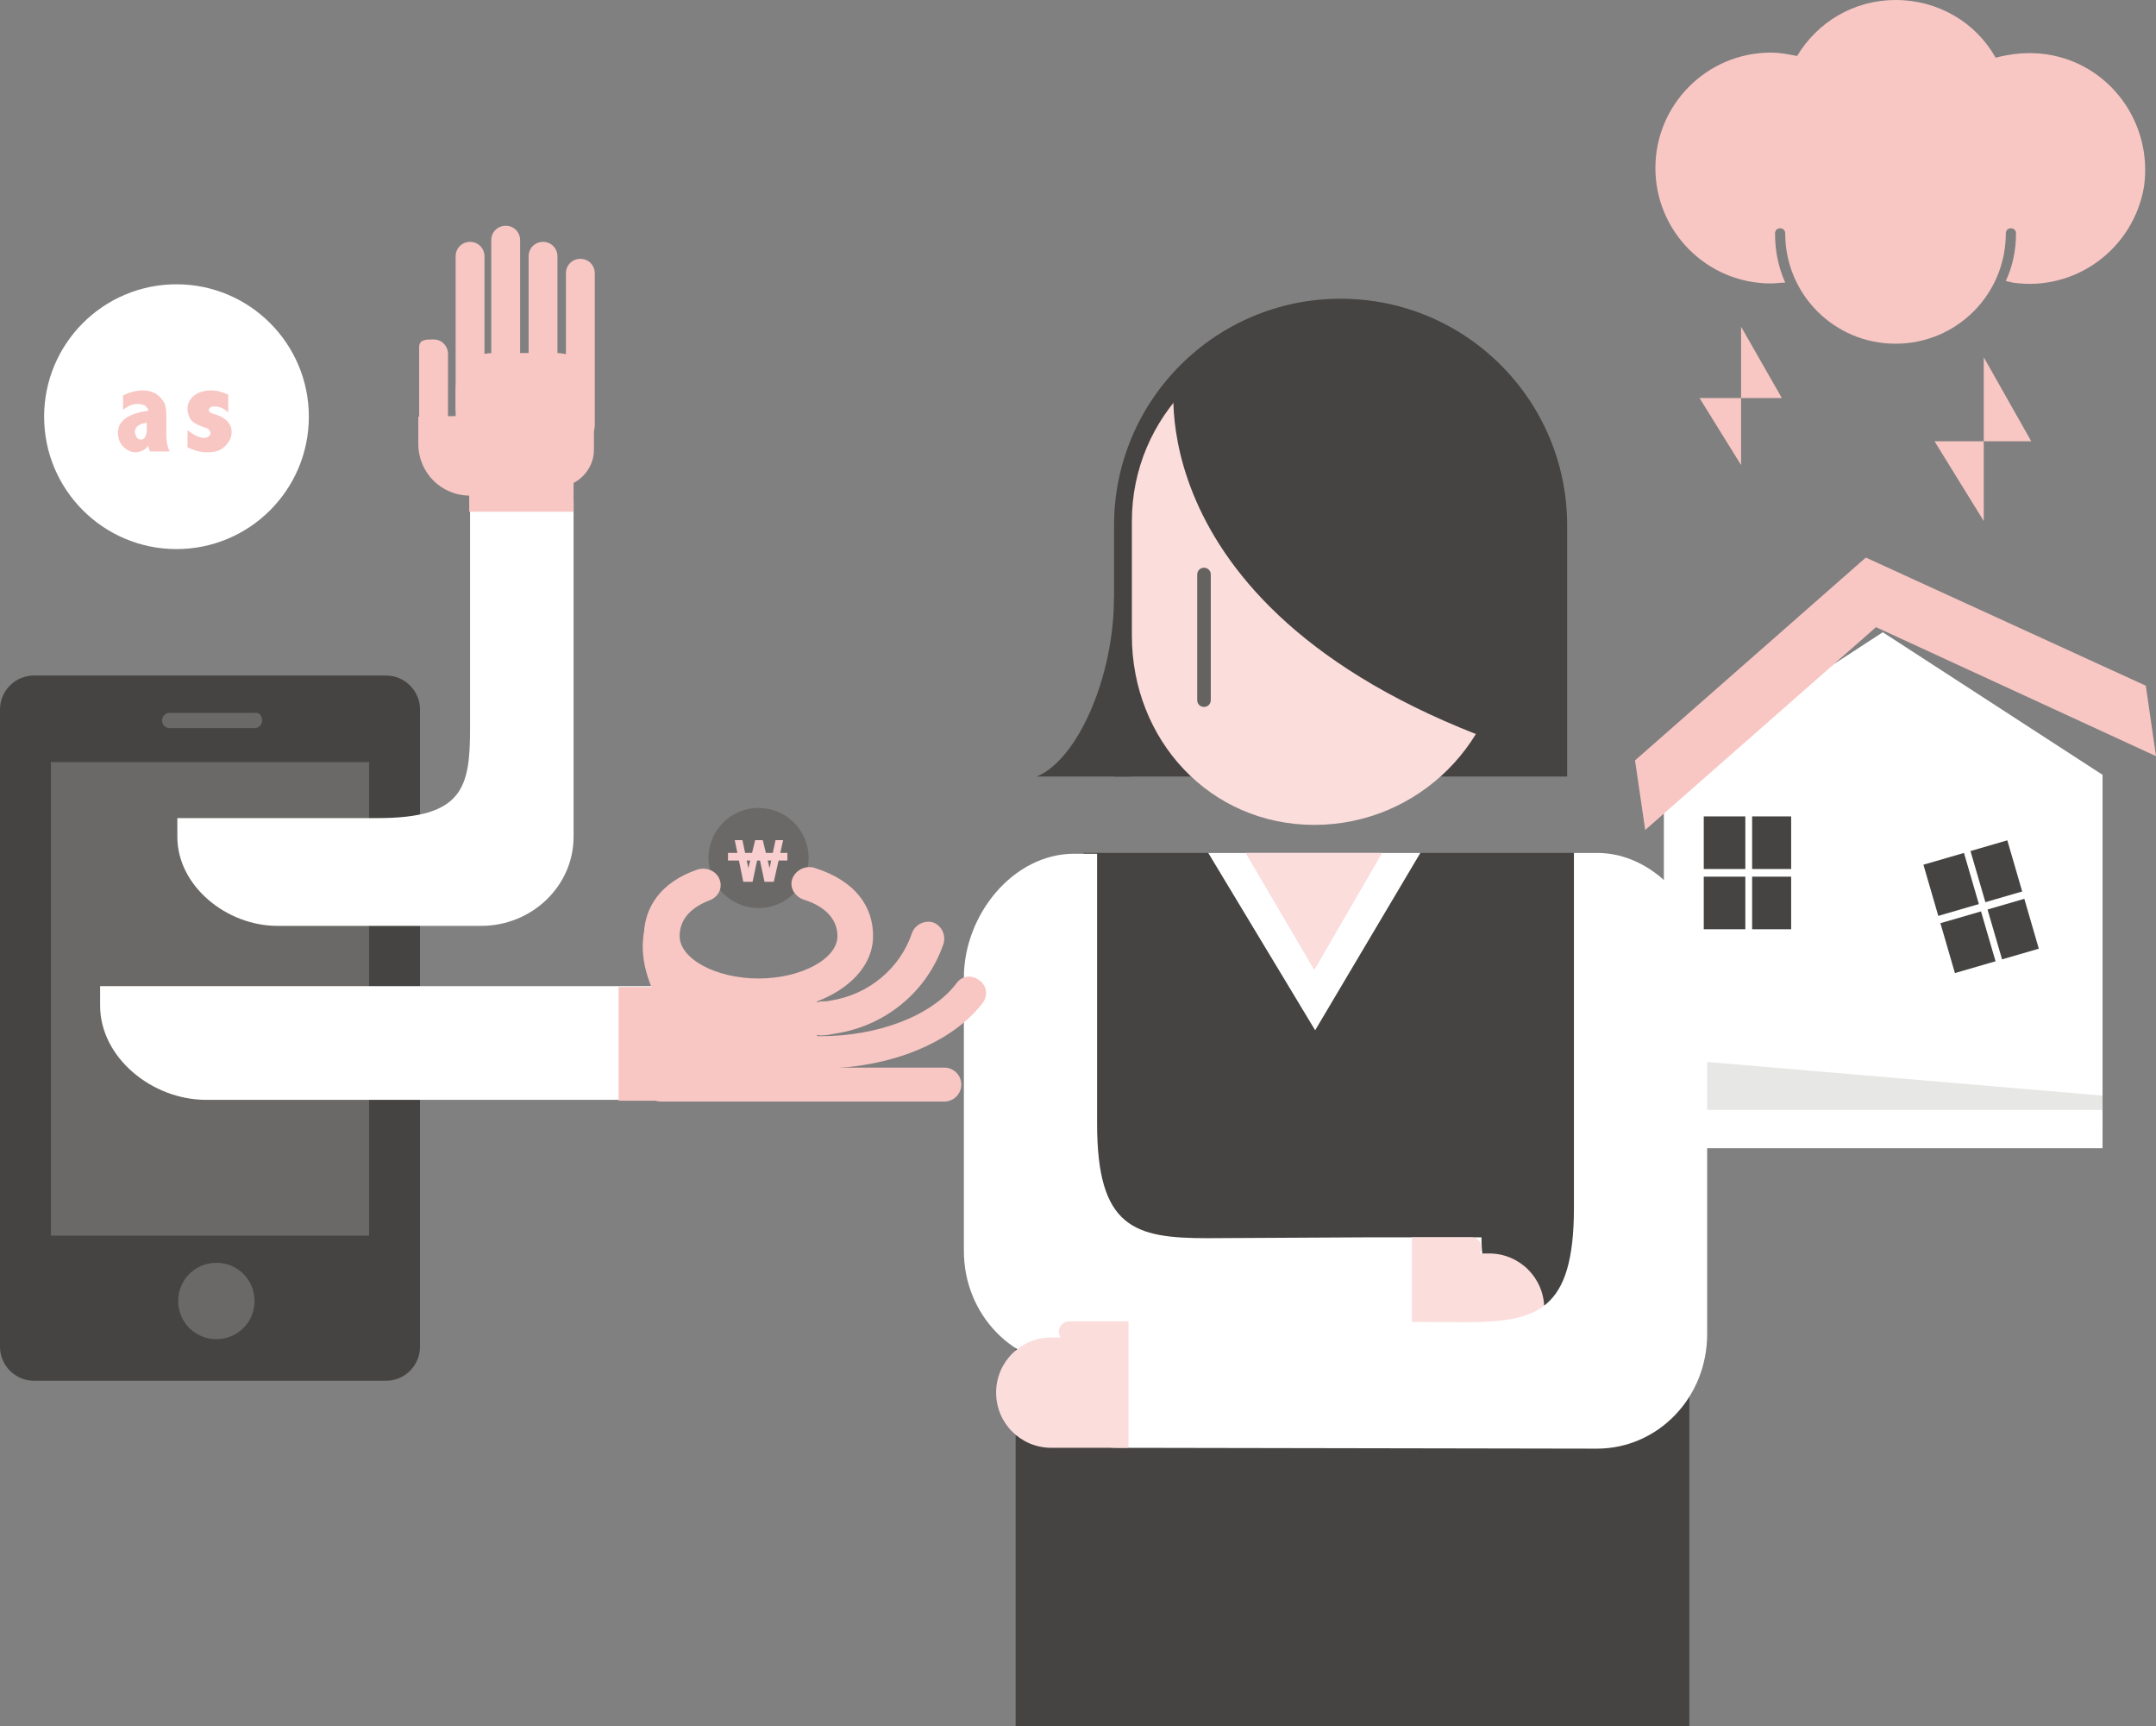 <?xml version="1.0" encoding="utf-8"?>
<!-- Generator: Adobe Illustrator 18.1.1, SVG Export Plug-In . SVG Version: 6.00 Build 0)  -->
<svg version="1.1" id="레이어_1" xmlns="http://www.w3.org/2000/svg" xmlns:xlink="http://www.w3.org/1999/xlink" x="0px"
	 y="0px" viewBox="0 0 254.1 203.4" enable-background="new 0 0 254.1 203.4" xml:space="preserve">
<rect x="0" y="0" width="254.1" height="203.4" fill="#808080" stroke="none"/>
<g>
	<g>
		<g>
			<g>
				<polygon fill="#F8C7C3" points="205.2,38.5 205.2,46.9 210,46.9 				"/>
			</g>
		</g>
		<g>
			<g>
				<polygon fill="#F8C7C3" points="205.2,54.8 205.2,46.9 200.3,46.9 				"/>
			</g>
		</g>
		<g>
			<g>
				<polygon fill="#F8C7C3" points="233.8,42.1 233.8,52 239.4,52 				"/>
			</g>
		</g>
		<g>
			<g>
				<polygon fill="#F8C7C3" points="233.8,61.4 233.8,52 228,52 				"/>
			</g>
		</g>
		<g>
			<g>
				<path fill="#F8C7C3" d="M241.2,6.4c-2.1-0.3-4.1-0.1-6,0.4c-2.3-4.1-6.7-6.8-11.8-6.8c-4.9,0-9.2,2.6-11.6,6.6
					c-1-0.2-2-0.4-3.1-0.4c-7.5,0-13.6,6.1-13.6,13.6c0,7.5,6.1,13.6,13.6,13.6c0.6,0,1.2-0.1,1.7-0.1c-0.8-1.8-1.2-3.7-1.2-5.8
					c0-0.3,0.2-0.6,0.6-0.6c0.3,0,0.6,0.2,0.6,0.6c0,7.2,5.8,13,13,13c7.2,0,13-5.8,13-13c0-0.3,0.2-0.6,0.6-0.6
					c0.3,0,0.6,0.2,0.6,0.6c0,2-0.4,3.9-1.2,5.6c0.3,0.1,0.5,0.1,0.8,0.2c7.4,1.1,14.3-4,15.5-11.4C253.7,14.4,248.6,7.5,241.2,6.4z
					"/>
			</g>
		</g>
	</g>
	<g>
		<g>
			<polygon fill="#FFFFFF" points="247.8,133 196.1,133 196.1,91.3 221.9,74.5 247.8,91.3 			"/>
		</g>
	</g>
	<g>
		<g>
			<polygon fill="#F8C7C3" points="254.1,89.1 221.1,73.9 193.9,97.8 192.7,89.6 219.9,65.7 252.9,80.8 			"/>
		</g>
	</g>
	<g>
		<g>
			<rect x="200.8" y="96.2" fill="#464442" width="10.3" height="13.3"/>
		</g>
	</g>
	<g>
		<g>
			<g>
				<rect x="205.7" y="93.8" fill="#FFFFFF" width="0.8" height="18.1"/>
			</g>
		</g>
		<g>
			<g>
				<rect x="198.3" y="102.4" fill="#FFFFFF" width="17.3" height="0.9"/>
			</g>
		</g>
	</g>
	<g>
		<g>
			
				<rect x="228.4" y="100.3" transform="matrix(0.96 -0.279 0.279 0.96 -20.558 69.328)" fill="#464442" width="10.3" height="13.3"/>
		</g>
	</g>
	<g>
		<g>
			<g>
				
					<rect x="233.2" y="97.9" transform="matrix(-0.96 0.28 -0.28 -0.96 487.941 144.131)" fill="#FFFFFF" width="0.8" height="18.1"/>
			</g>
		</g>
		<g>
			<g>
				
					<rect x="234" y="98.1" transform="matrix(0.279 0.96 -0.96 0.279 271.504 -148.209)" fill="#FFFFFF" width="0.9" height="17.3"/>
			</g>
		</g>
	</g>
	<g>
		<g>
			<polygon fill="#E7E7E5" points="247.8,130.8 196.1,130.8 196.1,124.7 247.8,129.1 			"/>
		</g>
	</g>
	<g>
		<g>
			<rect x="196.1" y="130.8" fill="#FFFFFF" width="51.7" height="4.5"/>
		</g>
	</g>
	<g>
		<g>
			<g>
				<rect x="127.7" y="100.5" fill="#464442" width="60.7" height="13.1"/>
			</g>
		</g>
		<g>
			<g>
				<path fill="#464442" d="M184.7,91.5l0-29.6c0-14.7-11.9-26.7-26.7-26.7c-14.7,0-26.7,11.9-26.7,26.7l0,29.6L184.7,91.5z"/>
			</g>
		</g>
		<g>
			<g>
				<path fill="#464442" d="M119.7,203.4l0-82.9c0-11,5.5-19.9,16.5-19.9l43,0c11,0,19.9,8.9,19.9,19.9l0,82.9L119.7,203.4z"/>
			</g>
		</g>
		<g>
			<g>
				<path fill="#FBDDDC" d="M177.2,74.9c0,12.3-10,22.3-22.3,22.3l0,0c-12.3,0-21.5-10-21.5-22.3l0-13.5c0-12.3,10-22.3,22.3-22.3
					l-0.8-0.8c12.3,0,22.3,10.8,22.3,23.1L177.2,74.9z"/>
			</g>
		</g>
		<g>
			<g>
				<path fill="#464442" d="M138.4,44.8c0,0-4.6,29.8,44.2,44.7c0,0,3.7-20.2-0.6-27.2C177.1,54.3,165.1,22.9,138.4,44.8z"/>
			</g>
		</g>
		<g>
			<g>
				<path fill="#464442" d="M131.3,70.3c0,9.5-4.3,19.2-9.1,21.2l11.1,0L131.3,70.3z"/>
			</g>
		</g>
		<g>
			<g>
				<path fill="#646360" d="M142.7,82.5c0,0.4-0.3,0.8-0.8,0.8l0,0c-0.4,0-0.8-0.3-0.8-0.8l0-14.8c0-0.4,0.3-0.8,0.8-0.8l0,0
					c0.4,0,0.8,0.3,0.8,0.8L142.7,82.5z"/>
			</g>
		</g>
		<g>
			<g>
				<g>
					<polygon fill="#FFFFFF" points="142.4,100.5 155,121.4 167.4,100.5 					"/>
				</g>
			</g>
			<g>
				<g>
					<polygon fill="#FBDDDC" points="146.8,100.5 154.9,114.3 162.9,100.5 					"/>
				</g>
			</g>
		</g>
		<g>
			<g>
				<g>
					<path fill="#FFFFFF" d="M142.3,145.9c-8.6,0-13-1.2-13-13.5l0-31.8l-2.7,0c-7.2,0-13,7.2-13,14.6l0,32.2
						c0,7.5,5.8,13.5,13,13.5l45.5-0.1c7.2,0,2.5-7.6,2.5-15l-13.6,0L142.3,145.9z"/>
				</g>
			</g>
			<g>
				<g>
					<path fill="#FBDDDC" d="M166.4,145.8l7,0c0.7,0,1.2,0.5,1.2,1.2l0,0c0,0.7-0.5,1.2-1.2,1.2l-7,0v-0.5l9.1,0
						c3.6,0,6.5,2.9,6.5,6.5l0,0c0,3.6-2.9,6.5-6.5,6.5l-9.1,0"/>
				</g>
			</g>
		</g>
		<g>
			<g>
				<g>
					<path fill="#FFFFFF" d="M172.5,155.8c8.6,0,13-1.2,13-13.5l0-41.8l2.7,0c7.2,0,13,7.2,13,14.6l0,42.1c0,7.5-5.8,13.5-13,13.5
						l-56.5-0.1c-7.2,0-2.5-7.6-2.5-15l13.6,0L172.5,155.8z"/>
				</g>
			</g>
			<g>
				<g>
					<path fill="#FBDDDC" d="M133,155.7l-7,0c-0.7,0-1.2,0.6-1.2,1.2l0,0c0,0.7,0.5,1.2,1.2,1.2l7,0v-0.5l-9.1,0
						c-3.6,0-6.5,2.9-6.5,6.5l0,0c0,3.6,2.9,6.5,6.5,6.5l9.1,0"/>
				</g>
			</g>
		</g>
	</g>
	<g>
		<g>
			<g>
				<path fill="#464442" d="M49.5,158.7c0,2.2-1.8,4-4,4H4c-2.2,0-4-1.8-4-4V83.6c0-2.2,1.8-4,4-4h41.5c2.2,0,4,1.8,4,4V158.7z"/>
			</g>
		</g>
		<g>
			<g>
				<rect x="6" y="89.8" fill="#6B6967" width="37.5" height="55.8"/>
			</g>
		</g>
		<g>
			<g>
				<path fill="#6B6967" d="M30,153.3c0,2.5-2,4.5-4.5,4.5c-2.5,0-4.5-2-4.5-4.5c0-2.5,2-4.5,4.5-4.5C28,148.8,30,150.8,30,153.3z"
					/>
			</g>
		</g>
		<g>
			<g>
				<path fill="#6B6967" d="M30.9,84.9c0,0.5-0.4,0.9-0.9,0.9H20c-0.5,0-0.9-0.4-0.9-0.9l0,0c0-0.5,0.4-0.9,0.9-0.9h10
					C30.5,83.9,30.9,84.3,30.9,84.9L30.9,84.9z"/>
			</g>
		</g>
	</g>
	<g>
		<g>
			<circle fill="#6B6967" cx="89.4" cy="101.1" r="5.9"/>
		</g>
	</g>
	<g>
		<g>
			<g>
				<rect x="85.8" y="100.5" fill="#F9CECF" width="7" height="0.9"/>
			</g>
		</g>
		<g>
			<g>
				<path fill="#F9CECF" d="M91.2,103.9h-1.1l-0.7-3.3l-0.7,3.3h-1.1l-1-4.9h0.9l0.7,3.3L89,99h0.9l0.8,3.3l0.7-3.3h0.9L91.2,103.9z
					"/>
			</g>
		</g>
	</g>
	<g>
		<g>
			<circle fill="#FFFFFF" cx="20.8" cy="49.1" r="15.6"/>
		</g>
	</g>
	<g>
		<g>
			<path fill="#F8C7C3" d="M14.5,46.6c0.8-0.4,1.6-0.6,2.3-0.6c0.5,0,1,0.1,1.4,0.3c0.4,0.2,0.7,0.5,1,0.9c0.3,0.4,0.4,1,0.4,1.6
				v2.4c0,0.7,0.1,1.4,0.4,2h-2.3c-0.1-0.2-0.2-0.4-0.2-0.7c-0.2,0.3-0.5,0.5-0.7,0.6c-0.3,0.1-0.5,0.2-0.8,0.2
				c-0.5,0-1-0.2-1.5-0.7c-0.4-0.4-0.6-1-0.6-1.6c0-1.4,1.2-2.3,3.6-2.6c-0.1-0.3-0.2-0.4-0.4-0.6c-0.2-0.1-0.5-0.2-0.9-0.2
				c-0.5,0-1.1,0.2-1.7,0.7V46.6z M17.4,49.8c-1,0.1-1.5,0.5-1.5,1.1c0,0.2,0.1,0.4,0.2,0.6c0.1,0.2,0.3,0.3,0.5,0.3
				c0.2,0,0.4-0.1,0.5-0.3c0.1-0.2,0.2-0.5,0.2-0.8V49.8z"/>
		</g>
		<g>
			<path fill="#F8C7C3" d="M22.1,50.7c0.8,0.6,1.4,0.9,2,0.9c0.2,0,0.4-0.1,0.5-0.2c0.2-0.1,0.2-0.3,0.2-0.4c0-0.1-0.1-0.3-0.2-0.4
				c-0.1-0.1-0.3-0.2-0.7-0.3c-0.8-0.3-1.3-0.6-1.5-1c-0.2-0.4-0.3-0.7-0.3-1.1c0-0.7,0.3-1.2,0.8-1.6c0.5-0.4,1.2-0.6,2-0.6
				c0.7,0,1.3,0.2,2,0.5v2.1c-0.5-0.5-1.1-0.7-1.6-0.7c-0.2,0-0.4,0-0.5,0.1c-0.1,0.1-0.2,0.2-0.2,0.3c0,0.2,0.2,0.4,0.7,0.5
				c1.3,0.4,2,1.1,2,2.1c0,0.7-0.3,1.2-0.8,1.7c-0.5,0.5-1.2,0.7-2.1,0.7c-0.7,0-1.5-0.2-2.3-0.6V50.7z"/>
		</g>
	</g>
	<g>
		<g>
			<path fill="#FFFFFF" d="M67.6,59.1v39.5c0,5.8-4.9,10.5-10.9,10.5l-24,0c-6,0-11.8-4.7-11.8-10.5l0-2.2l23.6,0
				c10,0,10.9-3.5,10.9-10.5l0-26.5L67.6,59.1z"/>
		</g>
	</g>
	<g>
		<g>
			<path fill="#FFFFFF" d="M94.9,129.6l-70.6,0c-6.4,0-12.5-5-12.5-11.1l0-2.3l70.2,0"/>
		</g>
	</g>
	<g>
		<g>
			<g>
				<path fill="#F8C7C3" d="M66.7,50.1c0,0.9,0.7,1.7,1.7,1.7l0,0c0.9,0,1.7-0.7,1.7-1.7V32.2c0-0.9-0.7-1.7-1.7-1.7l0,0
					c-0.9,0-1.7,0.7-1.7,1.7V50.1z"/>
			</g>
		</g>
		<g>
			<g>
				<path fill="#F8C7C3" d="M62.3,48.1c0,0.9,0.7,1.7,1.7,1.7l0,0c0.9,0,1.7-0.7,1.7-1.7V30.2c0-0.9-0.7-1.7-1.7-1.7l0,0
					c-0.9,0-1.7,0.7-1.7,1.7V48.1z"/>
			</g>
		</g>
		<g>
			<g>
				<path fill="#F8C7C3" d="M57.9,46.2c0,0.9,0.7,1.7,1.7,1.7l0,0c0.9,0,1.7-0.7,1.7-1.7V28.3c0-0.9-0.7-1.7-1.7-1.7l0,0
					c-0.9,0-1.7,0.7-1.7,1.7V46.2z"/>
			</g>
		</g>
		<g>
			<g>
				<path fill="#F8C7C3" d="M53.7,48.1c0,0.9,0.7,1.7,1.7,1.7l0,0c0.9,0,1.7-0.7,1.7-1.7V30.2c0-0.9-0.7-1.7-1.7-1.7l0,0
					c-0.9,0-1.7,0.7-1.7,1.7V48.1z"/>
			</g>
		</g>
		<g>
			<g>
				<path fill="#F8C7C3" d="M49.4,51.7c0,0.9,0.7,1.7,1.7,1.7l0,0c0.9,0,1.7-0.7,1.7-1.7V41.7c0-0.9-0.7-1.7-1.7-1.7l0,0
					c-0.9,0-1.7,0-1.7,0.9V51.7z"/>
			</g>
		</g>
		<g>
			<g>
				<path fill="#F8C7C3" d="M53.7,53c0,2.5,2,4.4,4.4,4.4h7.5c2.4,0,4.4-2,4.4-4.4v-7c0-2.5-2-4.4-4.4-4.4h-7.5
					c-2.5,0-4.4,2-4.4,4.4V53z"/>
			</g>
		</g>
		<g>
			<g>
				<path fill="#F8C7C3" d="M49.3,49.1v3.2c0,3.4,2.7,6.1,6.1,6.1V49"/>
			</g>
		</g>
		<g>
			<g>
				<rect x="55.3" y="55.3" fill="#F8C7C3" width="12.3" height="5"/>
			</g>
		</g>
	</g>
	<g>
		<g>
			<path fill="#F8C7C3" d="M77.9,129.8c-1.1,0-2-0.9-2-2l0,0c0-1.1,0.9-2,2-2h33.4c1.1,0,2,0.9,2,2l0,0c0,1.1-0.9,2-2,2H77.9z"/>
		</g>
	</g>
	<g>
		<g>
			<g>
				<path fill="#F8C7C3" d="M75.9,110.3c0,5,5.9,8.9,13.5,8.9c7.6,0,13.5-3.9,13.5-8.9c0-3.5-2.1-6.5-6.8-8
					c-1.1-0.4-2.3,0.2-2.7,1.2c-0.4,1,0.2,2.1,1.3,2.5c2.9,0.9,4,2.6,4,4.3c0,2.7-4.3,5-9.3,5s-9.3-2.3-9.3-5c0-1.6,0.9-3.2,3.5-4.2
					c1.1-0.4,1.6-1.5,1.2-2.5c-0.4-1-1.6-1.5-2.7-1.1C77.8,104,75.9,107,75.9,110.3z"/>
			</g>
		</g>
	</g>
	<g>
		<g>
			<g>
				<path fill="#F8C7C3" d="M92.9,123.9c0,1,0.8,1.9,1.8,1.9c0.7,0,1.4,0.1,2,0.1c8.1,0,15.5-3,19.1-7.7c0.7-0.9,0.5-2.1-0.4-2.7
					c-0.9-0.7-2.1-0.5-2.7,0.4c-2.9,3.8-9.2,6.2-16,6.2c-0.6,0-1.2,0-1.8-0.1c-1.1-0.1-2,0.8-2.1,1.8
					C92.9,123.8,92.9,123.8,92.9,123.9z"/>
			</g>
		</g>
	</g>
	<g>
		<g>
			<g>
				<path fill="#F8C7C3" d="M94.9,120.1c0,0,0,0.1,0,0.1c0.1,1.1,1,1.9,2,1.8c0.5,0,1-0.1,1.5-0.2c6-0.9,10.9-5,12.8-10.6
					c0.3-1-0.2-2.1-1.2-2.5c-1-0.3-2.1,0.2-2.5,1.2c-1.4,4.2-5.1,7.3-9.6,8c-0.4,0.1-0.8,0.1-1.2,0.1
					C95.7,118.2,94.9,119.1,94.9,120.1z"/>
			</g>
		</g>
	</g>
	<g>
		<g>
			
				<path fill="none" stroke="#F9CECF" stroke-width="11" stroke-linecap="round" stroke-linejoin="round" stroke-miterlimit="10" d="
				M78.8,108.9"/>
		</g>
	</g>
	<g>
		<g>
			<rect x="72.9" y="116.3" fill="#F8C7C3" width="23.4" height="13.4"/>
		</g>
	</g>
	<g>
		<g>
			<path fill="#F8C7C3" d="M76.1,108.7c-0.3,1.7-1,4.2,1.2,8.8c2.6,5.6,5.7,2.9,5.7,2.9l-5.7-10.8L76.1,108.7z"/>
		</g>
	</g>
</g>
</svg>
